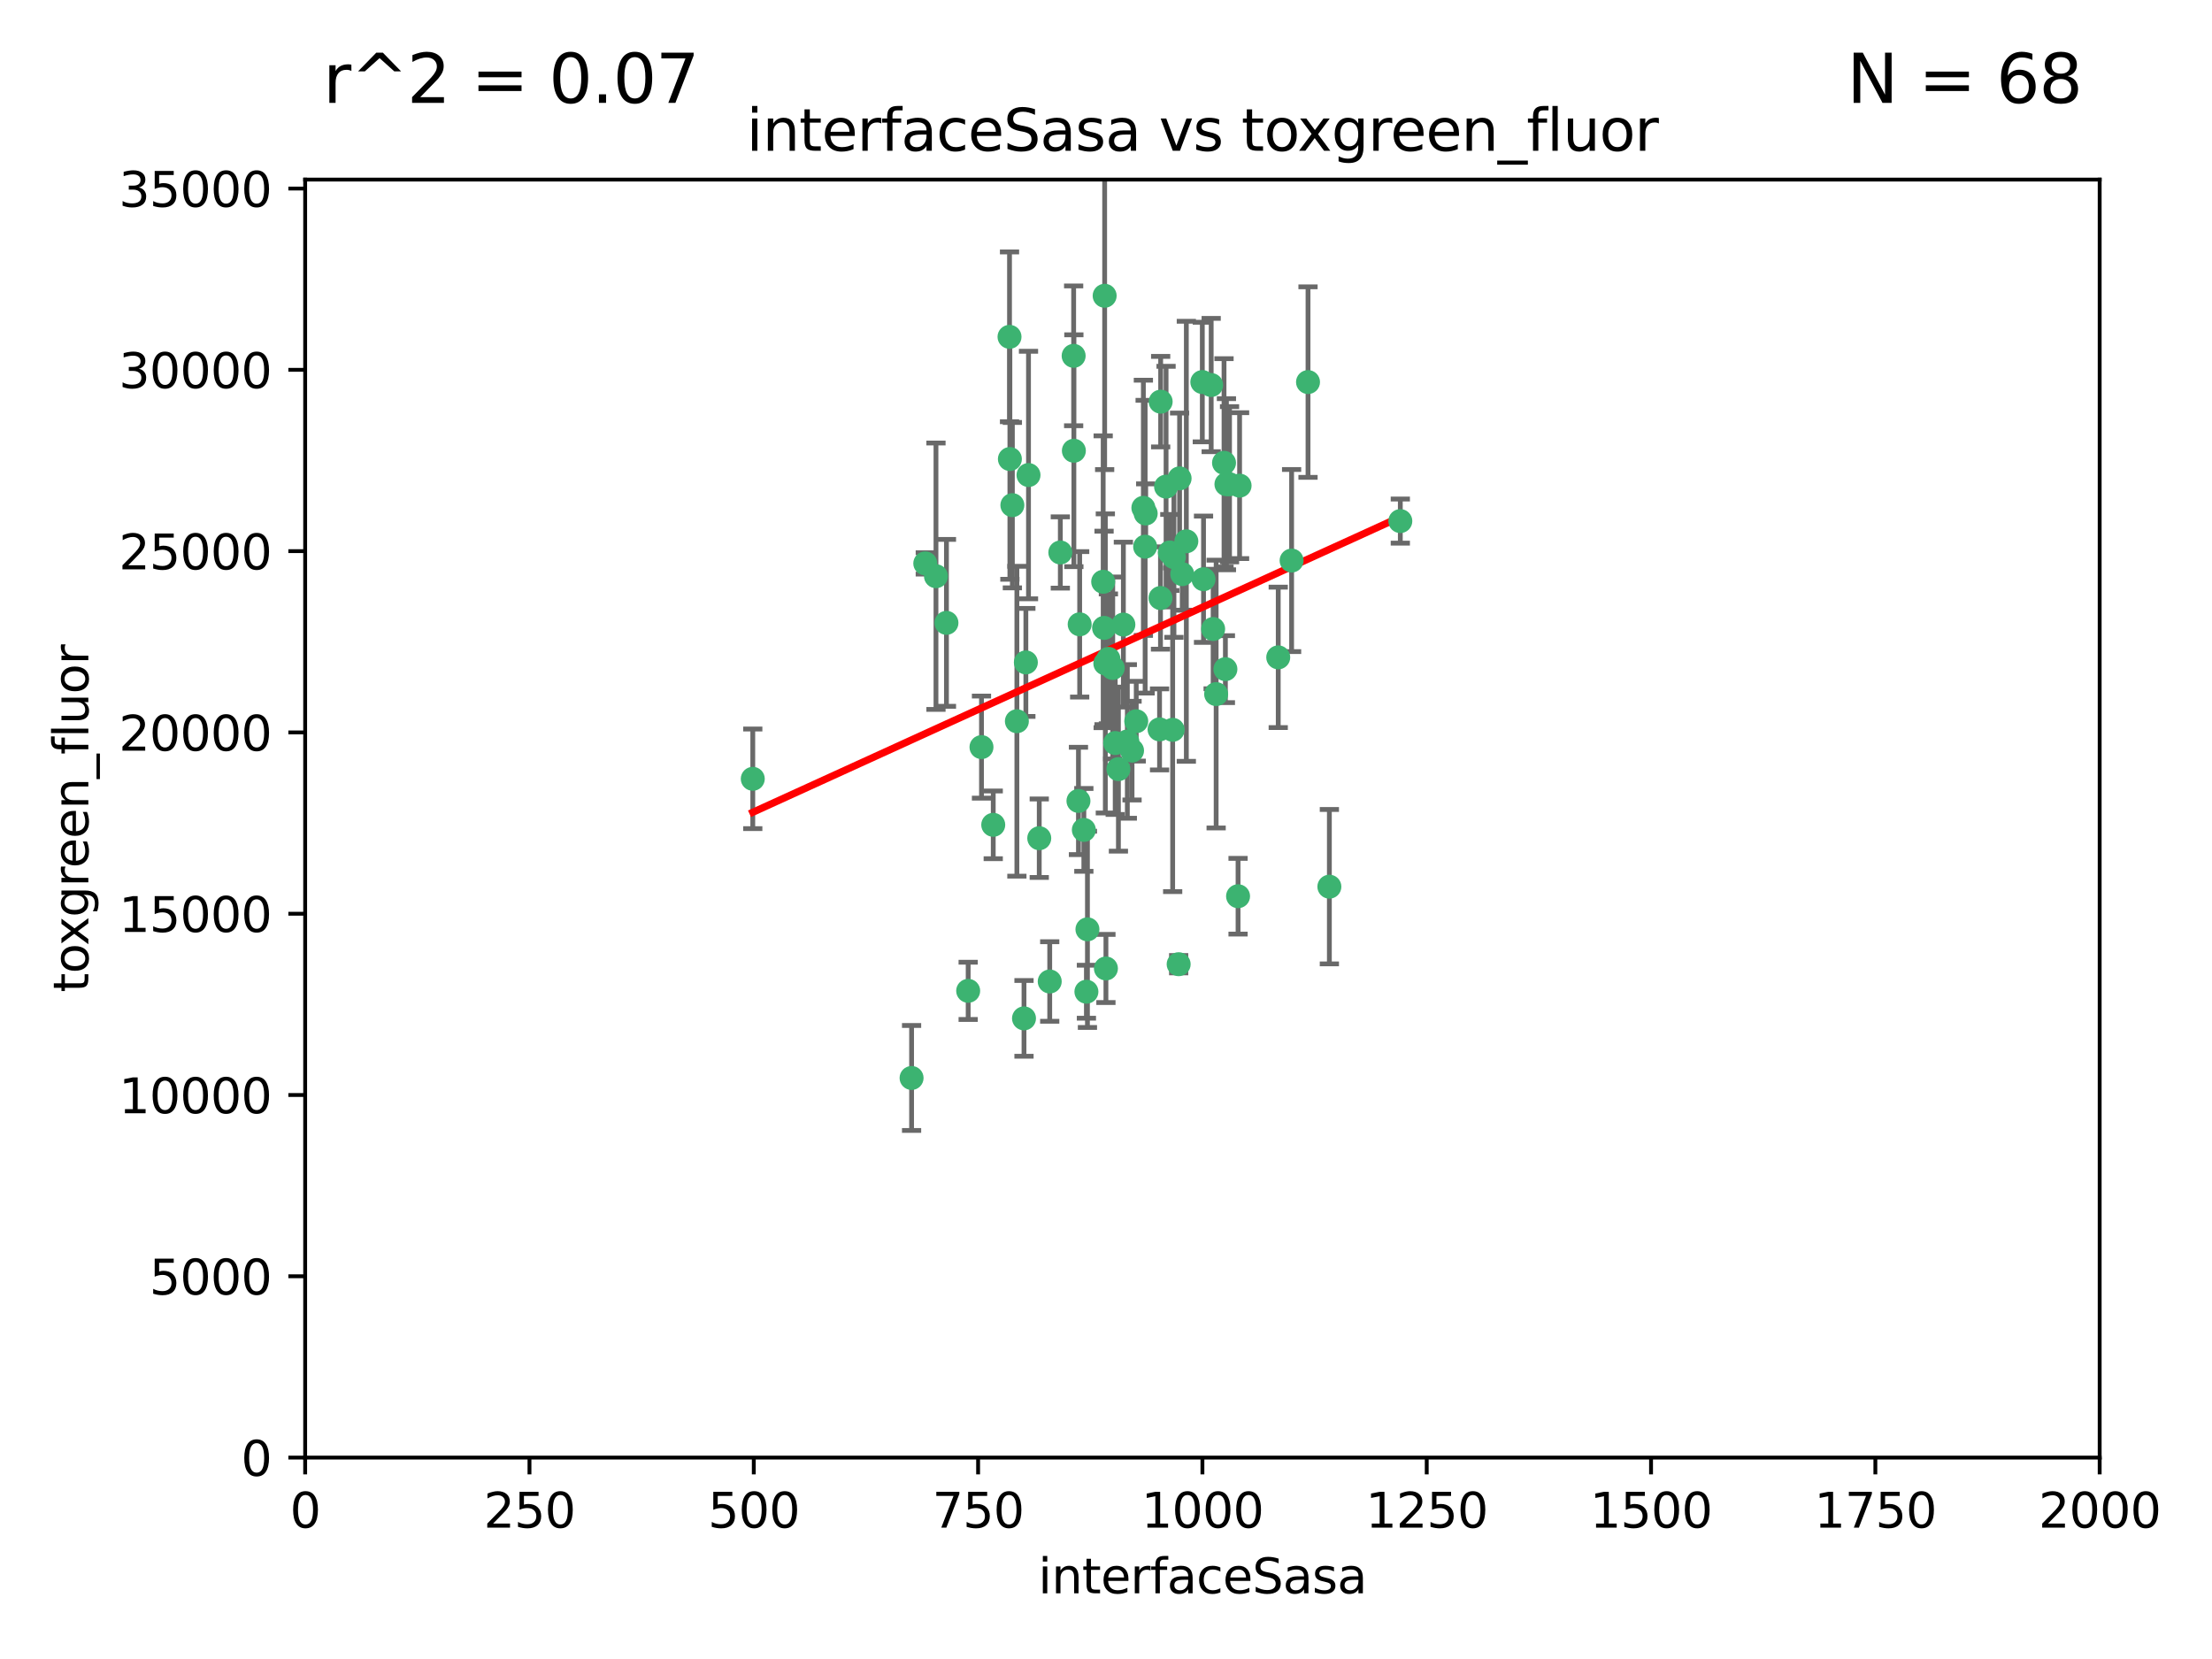 <?xml version="1.0" encoding="utf-8" standalone="no"?>
<!DOCTYPE svg PUBLIC "-//W3C//DTD SVG 1.1//EN"
  "http://www.w3.org/Graphics/SVG/1.1/DTD/svg11.dtd">
<svg xmlns:xlink="http://www.w3.org/1999/xlink" width="460.8pt" height="345.6pt" viewBox="0 0 460.8 345.6" xmlns="http://www.w3.org/2000/svg" version="1.1">
 <defs>
  <style type="text/css">*{stroke-linejoin: round; stroke-linecap: butt}</style>
 </defs>
 <g id="figure_1">
  <g id="patch_1">
   <path d="M 0 345.6 
L 460.8 345.6 
L 460.8 0 
L 0 0 
z
" style="fill: #ffffff"/>
  </g>
  <g id="axes_1">
   <g id="patch_2">
    <path d="M 63.571 303.64 
L 437.4 303.64 
L 437.4 37.411 
L 63.571 37.411 
z
" style="fill: #ffffff"/>
   </g>
   <g id="PathCollection_1">
    <defs>
     <path id="md68e9c3c1b" d="M 0 1.118 
C 0.297 1.118 0.581 1 0.791 0.791 
C 1 0.581 1.118 0.297 1.118 0 
C 1.118 -0.297 1 -0.581 0.791 -0.791 
C 0.581 -1 0.297 -1.118 0 -1.118 
C -0.297 -1.118 -0.581 -1 -0.791 -0.791 
C -1 -0.581 -1.118 -0.297 -1.118 0 
C -1.118 0.297 -1 0.581 -0.791 0.791 
C -0.581 1 -0.297 1.118 0 1.118 
z
" style="stroke: #3cb371"/>
    </defs>
    <g clip-path="url(#p3085ead45b)">
     <use xlink:href="#md68e9c3c1b" x="243.693" y="115.09" style="fill: #3cb371; stroke: #3cb371"/>
     <use xlink:href="#md68e9c3c1b" x="272.484" y="79.593" style="fill: #3cb371; stroke: #3cb371"/>
     <use xlink:href="#md68e9c3c1b" x="242.914" y="101.372" style="fill: #3cb371; stroke: #3cb371"/>
     <use xlink:href="#md68e9c3c1b" x="266.28" y="136.942" style="fill: #3cb371; stroke: #3cb371"/>
     <use xlink:href="#md68e9c3c1b" x="250.716" y="120.662" style="fill: #3cb371; stroke: #3cb371"/>
     <use xlink:href="#md68e9c3c1b" x="269.065" y="116.772" style="fill: #3cb371; stroke: #3cb371"/>
     <use xlink:href="#md68e9c3c1b" x="254.987" y="96.415" style="fill: #3cb371; stroke: #3cb371"/>
     <use xlink:href="#md68e9c3c1b" x="220.886" y="115.091" style="fill: #3cb371; stroke: #3cb371"/>
     <use xlink:href="#md68e9c3c1b" x="230.119" y="61.614" style="fill: #3cb371; stroke: #3cb371"/>
     <use xlink:href="#md68e9c3c1b" x="241.787" y="83.673" style="fill: #3cb371; stroke: #3cb371"/>
     <use xlink:href="#md68e9c3c1b" x="252.721" y="131.033" style="fill: #3cb371; stroke: #3cb371"/>
     <use xlink:href="#md68e9c3c1b" x="252.312" y="80.209" style="fill: #3cb371; stroke: #3cb371"/>
     <use xlink:href="#md68e9c3c1b" x="258.229" y="101.166" style="fill: #3cb371; stroke: #3cb371"/>
     <use xlink:href="#md68e9c3c1b" x="223.66" y="74.129" style="fill: #3cb371; stroke: #3cb371"/>
     <use xlink:href="#md68e9c3c1b" x="232.987" y="160.224" style="fill: #3cb371; stroke: #3cb371"/>
     <use xlink:href="#md68e9c3c1b" x="241.557" y="151.945" style="fill: #3cb371; stroke: #3cb371"/>
     <use xlink:href="#md68e9c3c1b" x="247.136" y="112.761" style="fill: #3cb371; stroke: #3cb371"/>
     <use xlink:href="#md68e9c3c1b" x="246.284" y="119.604" style="fill: #3cb371; stroke: #3cb371"/>
     <use xlink:href="#md68e9c3c1b" x="253.345" y="144.591" style="fill: #3cb371; stroke: #3cb371"/>
     <use xlink:href="#md68e9c3c1b" x="255.489" y="100.872" style="fill: #3cb371; stroke: #3cb371"/>
     <use xlink:href="#md68e9c3c1b" x="244.553" y="116.067" style="fill: #3cb371; stroke: #3cb371"/>
     <use xlink:href="#md68e9c3c1b" x="210.378" y="95.624" style="fill: #3cb371; stroke: #3cb371"/>
     <use xlink:href="#md68e9c3c1b" x="232.318" y="154.79" style="fill: #3cb371; stroke: #3cb371"/>
     <use xlink:href="#md68e9c3c1b" x="256.134" y="100.88" style="fill: #3cb371; stroke: #3cb371"/>
     <use xlink:href="#md68e9c3c1b" x="238.185" y="105.788" style="fill: #3cb371; stroke: #3cb371"/>
     <use xlink:href="#md68e9c3c1b" x="234.02" y="130.114" style="fill: #3cb371; stroke: #3cb371"/>
     <use xlink:href="#md68e9c3c1b" x="216.495" y="174.616" style="fill: #3cb371; stroke: #3cb371"/>
     <use xlink:href="#md68e9c3c1b" x="238.555" y="113.883" style="fill: #3cb371; stroke: #3cb371"/>
     <use xlink:href="#md68e9c3c1b" x="230.261" y="138.203" style="fill: #3cb371; stroke: #3cb371"/>
     <use xlink:href="#md68e9c3c1b" x="238.669" y="106.972" style="fill: #3cb371; stroke: #3cb371"/>
     <use xlink:href="#md68e9c3c1b" x="226.319" y="206.592" style="fill: #3cb371; stroke: #3cb371"/>
     <use xlink:href="#md68e9c3c1b" x="241.753" y="124.576" style="fill: #3cb371; stroke: #3cb371"/>
     <use xlink:href="#md68e9c3c1b" x="245.731" y="99.654" style="fill: #3cb371; stroke: #3cb371"/>
     <use xlink:href="#md68e9c3c1b" x="214.256" y="98.96" style="fill: #3cb371; stroke: #3cb371"/>
     <use xlink:href="#md68e9c3c1b" x="291.711" y="108.552" style="fill: #3cb371; stroke: #3cb371"/>
     <use xlink:href="#md68e9c3c1b" x="224.916" y="130.059" style="fill: #3cb371; stroke: #3cb371"/>
     <use xlink:href="#md68e9c3c1b" x="250.465" y="79.585" style="fill: #3cb371; stroke: #3cb371"/>
     <use xlink:href="#md68e9c3c1b" x="204.462" y="155.635" style="fill: #3cb371; stroke: #3cb371"/>
     <use xlink:href="#md68e9c3c1b" x="218.677" y="204.462" style="fill: #3cb371; stroke: #3cb371"/>
     <use xlink:href="#md68e9c3c1b" x="201.688" y="206.41" style="fill: #3cb371; stroke: #3cb371"/>
     <use xlink:href="#md68e9c3c1b" x="194.981" y="120.034" style="fill: #3cb371; stroke: #3cb371"/>
     <use xlink:href="#md68e9c3c1b" x="223.708" y="93.895" style="fill: #3cb371; stroke: #3cb371"/>
     <use xlink:href="#md68e9c3c1b" x="231.802" y="139.15" style="fill: #3cb371; stroke: #3cb371"/>
     <use xlink:href="#md68e9c3c1b" x="192.753" y="117.366" style="fill: #3cb371; stroke: #3cb371"/>
     <use xlink:href="#md68e9c3c1b" x="229.813" y="121.191" style="fill: #3cb371; stroke: #3cb371"/>
     <use xlink:href="#md68e9c3c1b" x="210.301" y="70.169" style="fill: #3cb371; stroke: #3cb371"/>
     <use xlink:href="#md68e9c3c1b" x="224.662" y="166.847" style="fill: #3cb371; stroke: #3cb371"/>
     <use xlink:href="#md68e9c3c1b" x="236.699" y="150.242" style="fill: #3cb371; stroke: #3cb371"/>
     <use xlink:href="#md68e9c3c1b" x="255.273" y="139.395" style="fill: #3cb371; stroke: #3cb371"/>
     <use xlink:href="#md68e9c3c1b" x="230.901" y="137.251" style="fill: #3cb371; stroke: #3cb371"/>
     <use xlink:href="#md68e9c3c1b" x="213.706" y="137.993" style="fill: #3cb371; stroke: #3cb371"/>
     <use xlink:href="#md68e9c3c1b" x="206.91" y="171.827" style="fill: #3cb371; stroke: #3cb371"/>
     <use xlink:href="#md68e9c3c1b" x="226.534" y="193.597" style="fill: #3cb371; stroke: #3cb371"/>
     <use xlink:href="#md68e9c3c1b" x="211.835" y="150.246" style="fill: #3cb371; stroke: #3cb371"/>
     <use xlink:href="#md68e9c3c1b" x="245.536" y="200.861" style="fill: #3cb371; stroke: #3cb371"/>
     <use xlink:href="#md68e9c3c1b" x="244.288" y="152.035" style="fill: #3cb371; stroke: #3cb371"/>
     <use xlink:href="#md68e9c3c1b" x="213.318" y="212.147" style="fill: #3cb371; stroke: #3cb371"/>
     <use xlink:href="#md68e9c3c1b" x="235.826" y="156.366" style="fill: #3cb371; stroke: #3cb371"/>
     <use xlink:href="#md68e9c3c1b" x="230.385" y="201.75" style="fill: #3cb371; stroke: #3cb371"/>
     <use xlink:href="#md68e9c3c1b" x="276.932" y="184.712" style="fill: #3cb371; stroke: #3cb371"/>
     <use xlink:href="#md68e9c3c1b" x="257.91" y="186.7" style="fill: #3cb371; stroke: #3cb371"/>
     <use xlink:href="#md68e9c3c1b" x="229.998" y="130.801" style="fill: #3cb371; stroke: #3cb371"/>
     <use xlink:href="#md68e9c3c1b" x="189.899" y="224.561" style="fill: #3cb371; stroke: #3cb371"/>
     <use xlink:href="#md68e9c3c1b" x="234.846" y="154.457" style="fill: #3cb371; stroke: #3cb371"/>
     <use xlink:href="#md68e9c3c1b" x="210.895" y="105.234" style="fill: #3cb371; stroke: #3cb371"/>
     <use xlink:href="#md68e9c3c1b" x="197.163" y="129.752" style="fill: #3cb371; stroke: #3cb371"/>
     <use xlink:href="#md68e9c3c1b" x="225.785" y="172.883" style="fill: #3cb371; stroke: #3cb371"/>
     <use xlink:href="#md68e9c3c1b" x="156.817" y="162.243" style="fill: #3cb371; stroke: #3cb371"/>
    </g>
   </g>
   <g id="matplotlib.axis_1">
    <g id="xtick_1">
     <g id="line2d_1">
      <defs>
       <path id="m2047e7f6f4" d="M 0 0 
L 0 3.5 
" style="stroke: #000000; stroke-width: 0.8"/>
      </defs>
      <g>
       <use xlink:href="#m2047e7f6f4" x="63.571" y="303.64" style="stroke: #000000; stroke-width: 0.8"/>
      </g>
     </g>
     <g id="text_1">
      <!-- 0 -->
      <g transform="translate(60.39 318.238)scale(0.1 -0.1)">
       <defs>
        <path id="DejaVuSans-30" d="M 2034 4250 
Q 1547 4250 1301 3770 
Q 1056 3291 1056 2328 
Q 1056 1369 1301 889 
Q 1547 409 2034 409 
Q 2525 409 2770 889 
Q 3016 1369 3016 2328 
Q 3016 3291 2770 3770 
Q 2525 4250 2034 4250 
z
M 2034 4750 
Q 2819 4750 3233 4129 
Q 3647 3509 3647 2328 
Q 3647 1150 3233 529 
Q 2819 -91 2034 -91 
Q 1250 -91 836 529 
Q 422 1150 422 2328 
Q 422 3509 836 4129 
Q 1250 4750 2034 4750 
z
" transform="scale(0.016)"/>
       </defs>
       <use xlink:href="#DejaVuSans-30"/>
      </g>
     </g>
    </g>
    <g id="xtick_2">
     <g id="line2d_2">
      <g>
       <use xlink:href="#m2047e7f6f4" x="110.3" y="303.64" style="stroke: #000000; stroke-width: 0.8"/>
      </g>
     </g>
     <g id="text_2">
      <!-- 250 -->
      <g transform="translate(100.756 318.238)scale(0.1 -0.1)">
       <defs>
        <path id="DejaVuSans-32" d="M 1228 531 
L 3431 531 
L 3431 0 
L 469 0 
L 469 531 
Q 828 903 1448 1529 
Q 2069 2156 2228 2338 
Q 2531 2678 2651 2914 
Q 2772 3150 2772 3378 
Q 2772 3750 2511 3984 
Q 2250 4219 1831 4219 
Q 1534 4219 1204 4116 
Q 875 4013 500 3803 
L 500 4441 
Q 881 4594 1212 4672 
Q 1544 4750 1819 4750 
Q 2544 4750 2975 4387 
Q 3406 4025 3406 3419 
Q 3406 3131 3298 2873 
Q 3191 2616 2906 2266 
Q 2828 2175 2409 1742 
Q 1991 1309 1228 531 
z
" transform="scale(0.016)"/>
        <path id="DejaVuSans-35" d="M 691 4666 
L 3169 4666 
L 3169 4134 
L 1269 4134 
L 1269 2991 
Q 1406 3038 1543 3061 
Q 1681 3084 1819 3084 
Q 2600 3084 3056 2656 
Q 3513 2228 3513 1497 
Q 3513 744 3044 326 
Q 2575 -91 1722 -91 
Q 1428 -91 1123 -41 
Q 819 9 494 109 
L 494 744 
Q 775 591 1075 516 
Q 1375 441 1709 441 
Q 2250 441 2565 725 
Q 2881 1009 2881 1497 
Q 2881 1984 2565 2268 
Q 2250 2553 1709 2553 
Q 1456 2553 1204 2497 
Q 953 2441 691 2322 
L 691 4666 
z
" transform="scale(0.016)"/>
       </defs>
       <use xlink:href="#DejaVuSans-32"/>
       <use xlink:href="#DejaVuSans-35" x="63.623"/>
       <use xlink:href="#DejaVuSans-30" x="127.246"/>
      </g>
     </g>
    </g>
    <g id="xtick_3">
     <g id="line2d_3">
      <g>
       <use xlink:href="#m2047e7f6f4" x="157.028" y="303.64" style="stroke: #000000; stroke-width: 0.8"/>
      </g>
     </g>
     <g id="text_3">
      <!-- 500 -->
      <g transform="translate(147.485 318.238)scale(0.1 -0.1)">
       <use xlink:href="#DejaVuSans-35"/>
       <use xlink:href="#DejaVuSans-30" x="63.623"/>
       <use xlink:href="#DejaVuSans-30" x="127.246"/>
      </g>
     </g>
    </g>
    <g id="xtick_4">
     <g id="line2d_4">
      <g>
       <use xlink:href="#m2047e7f6f4" x="203.757" y="303.64" style="stroke: #000000; stroke-width: 0.8"/>
      </g>
     </g>
     <g id="text_4">
      <!-- 750 -->
      <g transform="translate(194.213 318.238)scale(0.1 -0.1)">
       <defs>
        <path id="DejaVuSans-37" d="M 525 4666 
L 3525 4666 
L 3525 4397 
L 1831 0 
L 1172 0 
L 2766 4134 
L 525 4134 
L 525 4666 
z
" transform="scale(0.016)"/>
       </defs>
       <use xlink:href="#DejaVuSans-37"/>
       <use xlink:href="#DejaVuSans-35" x="63.623"/>
       <use xlink:href="#DejaVuSans-30" x="127.246"/>
      </g>
     </g>
    </g>
    <g id="xtick_5">
     <g id="line2d_5">
      <g>
       <use xlink:href="#m2047e7f6f4" x="250.486" y="303.64" style="stroke: #000000; stroke-width: 0.8"/>
      </g>
     </g>
     <g id="text_5">
      <!-- 1000 -->
      <g transform="translate(237.761 318.238)scale(0.1 -0.1)">
       <defs>
        <path id="DejaVuSans-31" d="M 794 531 
L 1825 531 
L 1825 4091 
L 703 3866 
L 703 4441 
L 1819 4666 
L 2450 4666 
L 2450 531 
L 3481 531 
L 3481 0 
L 794 0 
L 794 531 
z
" transform="scale(0.016)"/>
       </defs>
       <use xlink:href="#DejaVuSans-31"/>
       <use xlink:href="#DejaVuSans-30" x="63.623"/>
       <use xlink:href="#DejaVuSans-30" x="127.246"/>
       <use xlink:href="#DejaVuSans-30" x="190.869"/>
      </g>
     </g>
    </g>
    <g id="xtick_6">
     <g id="line2d_6">
      <g>
       <use xlink:href="#m2047e7f6f4" x="297.214" y="303.64" style="stroke: #000000; stroke-width: 0.8"/>
      </g>
     </g>
     <g id="text_6">
      <!-- 1250 -->
      <g transform="translate(284.489 318.238)scale(0.1 -0.1)">
       <use xlink:href="#DejaVuSans-31"/>
       <use xlink:href="#DejaVuSans-32" x="63.623"/>
       <use xlink:href="#DejaVuSans-35" x="127.246"/>
       <use xlink:href="#DejaVuSans-30" x="190.869"/>
      </g>
     </g>
    </g>
    <g id="xtick_7">
     <g id="line2d_7">
      <g>
       <use xlink:href="#m2047e7f6f4" x="343.943" y="303.64" style="stroke: #000000; stroke-width: 0.8"/>
      </g>
     </g>
     <g id="text_7">
      <!-- 1500 -->
      <g transform="translate(331.218 318.238)scale(0.1 -0.1)">
       <use xlink:href="#DejaVuSans-31"/>
       <use xlink:href="#DejaVuSans-35" x="63.623"/>
       <use xlink:href="#DejaVuSans-30" x="127.246"/>
       <use xlink:href="#DejaVuSans-30" x="190.869"/>
      </g>
     </g>
    </g>
    <g id="xtick_8">
     <g id="line2d_8">
      <g>
       <use xlink:href="#m2047e7f6f4" x="390.671" y="303.64" style="stroke: #000000; stroke-width: 0.8"/>
      </g>
     </g>
     <g id="text_8">
      <!-- 1750 -->
      <g transform="translate(377.946 318.238)scale(0.1 -0.1)">
       <use xlink:href="#DejaVuSans-31"/>
       <use xlink:href="#DejaVuSans-37" x="63.623"/>
       <use xlink:href="#DejaVuSans-35" x="127.246"/>
       <use xlink:href="#DejaVuSans-30" x="190.869"/>
      </g>
     </g>
    </g>
    <g id="xtick_9">
     <g id="line2d_9">
      <g>
       <use xlink:href="#m2047e7f6f4" x="437.4" y="303.64" style="stroke: #000000; stroke-width: 0.8"/>
      </g>
     </g>
     <g id="text_9">
      <!-- 2000 -->
      <g transform="translate(424.675 318.238)scale(0.1 -0.1)">
       <use xlink:href="#DejaVuSans-32"/>
       <use xlink:href="#DejaVuSans-30" x="63.623"/>
       <use xlink:href="#DejaVuSans-30" x="127.246"/>
       <use xlink:href="#DejaVuSans-30" x="190.869"/>
      </g>
     </g>
    </g>
    <g id="text_10">
     <!-- interfaceSasa -->
     <g transform="translate(216.279 331.917)scale(0.1 -0.1)">
      <defs>
       <path id="DejaVuSans-69" d="M 603 3500 
L 1178 3500 
L 1178 0 
L 603 0 
L 603 3500 
z
M 603 4863 
L 1178 4863 
L 1178 4134 
L 603 4134 
L 603 4863 
z
" transform="scale(0.016)"/>
       <path id="DejaVuSans-6e" d="M 3513 2113 
L 3513 0 
L 2938 0 
L 2938 2094 
Q 2938 2591 2744 2837 
Q 2550 3084 2163 3084 
Q 1697 3084 1428 2787 
Q 1159 2491 1159 1978 
L 1159 0 
L 581 0 
L 581 3500 
L 1159 3500 
L 1159 2956 
Q 1366 3272 1645 3428 
Q 1925 3584 2291 3584 
Q 2894 3584 3203 3211 
Q 3513 2838 3513 2113 
z
" transform="scale(0.016)"/>
       <path id="DejaVuSans-74" d="M 1172 4494 
L 1172 3500 
L 2356 3500 
L 2356 3053 
L 1172 3053 
L 1172 1153 
Q 1172 725 1289 603 
Q 1406 481 1766 481 
L 2356 481 
L 2356 0 
L 1766 0 
Q 1100 0 847 248 
Q 594 497 594 1153 
L 594 3053 
L 172 3053 
L 172 3500 
L 594 3500 
L 594 4494 
L 1172 4494 
z
" transform="scale(0.016)"/>
       <path id="DejaVuSans-65" d="M 3597 1894 
L 3597 1613 
L 953 1613 
Q 991 1019 1311 708 
Q 1631 397 2203 397 
Q 2534 397 2845 478 
Q 3156 559 3463 722 
L 3463 178 
Q 3153 47 2828 -22 
Q 2503 -91 2169 -91 
Q 1331 -91 842 396 
Q 353 884 353 1716 
Q 353 2575 817 3079 
Q 1281 3584 2069 3584 
Q 2775 3584 3186 3129 
Q 3597 2675 3597 1894 
z
M 3022 2063 
Q 3016 2534 2758 2815 
Q 2500 3097 2075 3097 
Q 1594 3097 1305 2825 
Q 1016 2553 972 2059 
L 3022 2063 
z
" transform="scale(0.016)"/>
       <path id="DejaVuSans-72" d="M 2631 2963 
Q 2534 3019 2420 3045 
Q 2306 3072 2169 3072 
Q 1681 3072 1420 2755 
Q 1159 2438 1159 1844 
L 1159 0 
L 581 0 
L 581 3500 
L 1159 3500 
L 1159 2956 
Q 1341 3275 1631 3429 
Q 1922 3584 2338 3584 
Q 2397 3584 2469 3576 
Q 2541 3569 2628 3553 
L 2631 2963 
z
" transform="scale(0.016)"/>
       <path id="DejaVuSans-66" d="M 2375 4863 
L 2375 4384 
L 1825 4384 
Q 1516 4384 1395 4259 
Q 1275 4134 1275 3809 
L 1275 3500 
L 2222 3500 
L 2222 3053 
L 1275 3053 
L 1275 0 
L 697 0 
L 697 3053 
L 147 3053 
L 147 3500 
L 697 3500 
L 697 3744 
Q 697 4328 969 4595 
Q 1241 4863 1831 4863 
L 2375 4863 
z
" transform="scale(0.016)"/>
       <path id="DejaVuSans-61" d="M 2194 1759 
Q 1497 1759 1228 1600 
Q 959 1441 959 1056 
Q 959 750 1161 570 
Q 1363 391 1709 391 
Q 2188 391 2477 730 
Q 2766 1069 2766 1631 
L 2766 1759 
L 2194 1759 
z
M 3341 1997 
L 3341 0 
L 2766 0 
L 2766 531 
Q 2569 213 2275 61 
Q 1981 -91 1556 -91 
Q 1019 -91 701 211 
Q 384 513 384 1019 
Q 384 1609 779 1909 
Q 1175 2209 1959 2209 
L 2766 2209 
L 2766 2266 
Q 2766 2663 2505 2880 
Q 2244 3097 1772 3097 
Q 1472 3097 1187 3025 
Q 903 2953 641 2809 
L 641 3341 
Q 956 3463 1253 3523 
Q 1550 3584 1831 3584 
Q 2591 3584 2966 3190 
Q 3341 2797 3341 1997 
z
" transform="scale(0.016)"/>
       <path id="DejaVuSans-63" d="M 3122 3366 
L 3122 2828 
Q 2878 2963 2633 3030 
Q 2388 3097 2138 3097 
Q 1578 3097 1268 2742 
Q 959 2388 959 1747 
Q 959 1106 1268 751 
Q 1578 397 2138 397 
Q 2388 397 2633 464 
Q 2878 531 3122 666 
L 3122 134 
Q 2881 22 2623 -34 
Q 2366 -91 2075 -91 
Q 1284 -91 818 406 
Q 353 903 353 1747 
Q 353 2603 823 3093 
Q 1294 3584 2113 3584 
Q 2378 3584 2631 3529 
Q 2884 3475 3122 3366 
z
" transform="scale(0.016)"/>
       <path id="DejaVuSans-53" d="M 3425 4513 
L 3425 3897 
Q 3066 4069 2747 4153 
Q 2428 4238 2131 4238 
Q 1616 4238 1336 4038 
Q 1056 3838 1056 3469 
Q 1056 3159 1242 3001 
Q 1428 2844 1947 2747 
L 2328 2669 
Q 3034 2534 3370 2195 
Q 3706 1856 3706 1288 
Q 3706 609 3251 259 
Q 2797 -91 1919 -91 
Q 1588 -91 1214 -16 
Q 841 59 441 206 
L 441 856 
Q 825 641 1194 531 
Q 1563 422 1919 422 
Q 2459 422 2753 634 
Q 3047 847 3047 1241 
Q 3047 1584 2836 1778 
Q 2625 1972 2144 2069 
L 1759 2144 
Q 1053 2284 737 2584 
Q 422 2884 422 3419 
Q 422 4038 858 4394 
Q 1294 4750 2059 4750 
Q 2388 4750 2728 4690 
Q 3069 4631 3425 4513 
z
" transform="scale(0.016)"/>
       <path id="DejaVuSans-73" d="M 2834 3397 
L 2834 2853 
Q 2591 2978 2328 3040 
Q 2066 3103 1784 3103 
Q 1356 3103 1142 2972 
Q 928 2841 928 2578 
Q 928 2378 1081 2264 
Q 1234 2150 1697 2047 
L 1894 2003 
Q 2506 1872 2764 1633 
Q 3022 1394 3022 966 
Q 3022 478 2636 193 
Q 2250 -91 1575 -91 
Q 1294 -91 989 -36 
Q 684 19 347 128 
L 347 722 
Q 666 556 975 473 
Q 1284 391 1588 391 
Q 1994 391 2212 530 
Q 2431 669 2431 922 
Q 2431 1156 2273 1281 
Q 2116 1406 1581 1522 
L 1381 1569 
Q 847 1681 609 1914 
Q 372 2147 372 2553 
Q 372 3047 722 3315 
Q 1072 3584 1716 3584 
Q 2034 3584 2315 3537 
Q 2597 3491 2834 3397 
z
" transform="scale(0.016)"/>
      </defs>
      <use xlink:href="#DejaVuSans-69"/>
      <use xlink:href="#DejaVuSans-6e" x="27.783"/>
      <use xlink:href="#DejaVuSans-74" x="91.162"/>
      <use xlink:href="#DejaVuSans-65" x="130.371"/>
      <use xlink:href="#DejaVuSans-72" x="191.895"/>
      <use xlink:href="#DejaVuSans-66" x="233.008"/>
      <use xlink:href="#DejaVuSans-61" x="268.213"/>
      <use xlink:href="#DejaVuSans-63" x="329.492"/>
      <use xlink:href="#DejaVuSans-65" x="384.473"/>
      <use xlink:href="#DejaVuSans-53" x="445.996"/>
      <use xlink:href="#DejaVuSans-61" x="509.473"/>
      <use xlink:href="#DejaVuSans-73" x="570.752"/>
      <use xlink:href="#DejaVuSans-61" x="622.852"/>
     </g>
    </g>
   </g>
   <g id="matplotlib.axis_2">
    <g id="ytick_1">
     <g id="line2d_10">
      <defs>
       <path id="m0efd0f6dd1" d="M 0 0 
L -3.5 0 
" style="stroke: #000000; stroke-width: 0.8"/>
      </defs>
      <g>
       <use xlink:href="#m0efd0f6dd1" x="63.571" y="303.64" style="stroke: #000000; stroke-width: 0.8"/>
      </g>
     </g>
     <g id="text_11">
      <!-- 0 -->
      <g transform="translate(50.209 307.439)scale(0.1 -0.1)">
       <use xlink:href="#DejaVuSans-30"/>
      </g>
     </g>
    </g>
    <g id="ytick_2">
     <g id="line2d_11">
      <g>
       <use xlink:href="#m0efd0f6dd1" x="63.571" y="265.874" style="stroke: #000000; stroke-width: 0.8"/>
      </g>
     </g>
     <g id="text_12">
      <!-- 5000 -->
      <g transform="translate(31.121 269.673)scale(0.1 -0.1)">
       <use xlink:href="#DejaVuSans-35"/>
       <use xlink:href="#DejaVuSans-30" x="63.623"/>
       <use xlink:href="#DejaVuSans-30" x="127.246"/>
       <use xlink:href="#DejaVuSans-30" x="190.869"/>
      </g>
     </g>
    </g>
    <g id="ytick_3">
     <g id="line2d_12">
      <g>
       <use xlink:href="#m0efd0f6dd1" x="63.571" y="228.108" style="stroke: #000000; stroke-width: 0.8"/>
      </g>
     </g>
     <g id="text_13">
      <!-- 10000 -->
      <g transform="translate(24.759 231.907)scale(0.1 -0.1)">
       <use xlink:href="#DejaVuSans-31"/>
       <use xlink:href="#DejaVuSans-30" x="63.623"/>
       <use xlink:href="#DejaVuSans-30" x="127.246"/>
       <use xlink:href="#DejaVuSans-30" x="190.869"/>
       <use xlink:href="#DejaVuSans-30" x="254.492"/>
      </g>
     </g>
    </g>
    <g id="ytick_4">
     <g id="line2d_13">
      <g>
       <use xlink:href="#m0efd0f6dd1" x="63.571" y="190.342" style="stroke: #000000; stroke-width: 0.8"/>
      </g>
     </g>
     <g id="text_14">
      <!-- 15000 -->
      <g transform="translate(24.759 194.141)scale(0.1 -0.1)">
       <use xlink:href="#DejaVuSans-31"/>
       <use xlink:href="#DejaVuSans-35" x="63.623"/>
       <use xlink:href="#DejaVuSans-30" x="127.246"/>
       <use xlink:href="#DejaVuSans-30" x="190.869"/>
       <use xlink:href="#DejaVuSans-30" x="254.492"/>
      </g>
     </g>
    </g>
    <g id="ytick_5">
     <g id="line2d_14">
      <g>
       <use xlink:href="#m0efd0f6dd1" x="63.571" y="152.576" style="stroke: #000000; stroke-width: 0.8"/>
      </g>
     </g>
     <g id="text_15">
      <!-- 20000 -->
      <g transform="translate(24.759 156.375)scale(0.1 -0.1)">
       <use xlink:href="#DejaVuSans-32"/>
       <use xlink:href="#DejaVuSans-30" x="63.623"/>
       <use xlink:href="#DejaVuSans-30" x="127.246"/>
       <use xlink:href="#DejaVuSans-30" x="190.869"/>
       <use xlink:href="#DejaVuSans-30" x="254.492"/>
      </g>
     </g>
    </g>
    <g id="ytick_6">
     <g id="line2d_15">
      <g>
       <use xlink:href="#m0efd0f6dd1" x="63.571" y="114.81" style="stroke: #000000; stroke-width: 0.8"/>
      </g>
     </g>
     <g id="text_16">
      <!-- 25000 -->
      <g transform="translate(24.759 118.609)scale(0.1 -0.1)">
       <use xlink:href="#DejaVuSans-32"/>
       <use xlink:href="#DejaVuSans-35" x="63.623"/>
       <use xlink:href="#DejaVuSans-30" x="127.246"/>
       <use xlink:href="#DejaVuSans-30" x="190.869"/>
       <use xlink:href="#DejaVuSans-30" x="254.492"/>
      </g>
     </g>
    </g>
    <g id="ytick_7">
     <g id="line2d_16">
      <g>
       <use xlink:href="#m0efd0f6dd1" x="63.571" y="77.044" style="stroke: #000000; stroke-width: 0.8"/>
      </g>
     </g>
     <g id="text_17">
      <!-- 30000 -->
      <g transform="translate(24.759 80.844)scale(0.1 -0.1)">
       <defs>
        <path id="DejaVuSans-33" d="M 2597 2516 
Q 3050 2419 3304 2112 
Q 3559 1806 3559 1356 
Q 3559 666 3084 287 
Q 2609 -91 1734 -91 
Q 1441 -91 1130 -33 
Q 819 25 488 141 
L 488 750 
Q 750 597 1062 519 
Q 1375 441 1716 441 
Q 2309 441 2620 675 
Q 2931 909 2931 1356 
Q 2931 1769 2642 2001 
Q 2353 2234 1838 2234 
L 1294 2234 
L 1294 2753 
L 1863 2753 
Q 2328 2753 2575 2939 
Q 2822 3125 2822 3475 
Q 2822 3834 2567 4026 
Q 2313 4219 1838 4219 
Q 1578 4219 1281 4162 
Q 984 4106 628 3988 
L 628 4550 
Q 988 4650 1302 4700 
Q 1616 4750 1894 4750 
Q 2613 4750 3031 4423 
Q 3450 4097 3450 3541 
Q 3450 3153 3228 2886 
Q 3006 2619 2597 2516 
z
" transform="scale(0.016)"/>
       </defs>
       <use xlink:href="#DejaVuSans-33"/>
       <use xlink:href="#DejaVuSans-30" x="63.623"/>
       <use xlink:href="#DejaVuSans-30" x="127.246"/>
       <use xlink:href="#DejaVuSans-30" x="190.869"/>
       <use xlink:href="#DejaVuSans-30" x="254.492"/>
      </g>
     </g>
    </g>
    <g id="ytick_8">
     <g id="line2d_17">
      <g>
       <use xlink:href="#m0efd0f6dd1" x="63.571" y="39.278" style="stroke: #000000; stroke-width: 0.8"/>
      </g>
     </g>
     <g id="text_18">
      <!-- 35000 -->
      <g transform="translate(24.759 43.078)scale(0.1 -0.1)">
       <use xlink:href="#DejaVuSans-33"/>
       <use xlink:href="#DejaVuSans-35" x="63.623"/>
       <use xlink:href="#DejaVuSans-30" x="127.246"/>
       <use xlink:href="#DejaVuSans-30" x="190.869"/>
       <use xlink:href="#DejaVuSans-30" x="254.492"/>
      </g>
     </g>
    </g>
    <g id="text_19">
     <!-- toxgreen_fluor -->
     <g transform="translate(18.401 206.72)rotate(-90)scale(0.1 -0.1)">
      <defs>
       <path id="DejaVuSans-6f" d="M 1959 3097 
Q 1497 3097 1228 2736 
Q 959 2375 959 1747 
Q 959 1119 1226 758 
Q 1494 397 1959 397 
Q 2419 397 2687 759 
Q 2956 1122 2956 1747 
Q 2956 2369 2687 2733 
Q 2419 3097 1959 3097 
z
M 1959 3584 
Q 2709 3584 3137 3096 
Q 3566 2609 3566 1747 
Q 3566 888 3137 398 
Q 2709 -91 1959 -91 
Q 1206 -91 779 398 
Q 353 888 353 1747 
Q 353 2609 779 3096 
Q 1206 3584 1959 3584 
z
" transform="scale(0.016)"/>
       <path id="DejaVuSans-78" d="M 3513 3500 
L 2247 1797 
L 3578 0 
L 2900 0 
L 1881 1375 
L 863 0 
L 184 0 
L 1544 1831 
L 300 3500 
L 978 3500 
L 1906 2253 
L 2834 3500 
L 3513 3500 
z
" transform="scale(0.016)"/>
       <path id="DejaVuSans-67" d="M 2906 1791 
Q 2906 2416 2648 2759 
Q 2391 3103 1925 3103 
Q 1463 3103 1205 2759 
Q 947 2416 947 1791 
Q 947 1169 1205 825 
Q 1463 481 1925 481 
Q 2391 481 2648 825 
Q 2906 1169 2906 1791 
z
M 3481 434 
Q 3481 -459 3084 -895 
Q 2688 -1331 1869 -1331 
Q 1566 -1331 1297 -1286 
Q 1028 -1241 775 -1147 
L 775 -588 
Q 1028 -725 1275 -790 
Q 1522 -856 1778 -856 
Q 2344 -856 2625 -561 
Q 2906 -266 2906 331 
L 2906 616 
Q 2728 306 2450 153 
Q 2172 0 1784 0 
Q 1141 0 747 490 
Q 353 981 353 1791 
Q 353 2603 747 3093 
Q 1141 3584 1784 3584 
Q 2172 3584 2450 3431 
Q 2728 3278 2906 2969 
L 2906 3500 
L 3481 3500 
L 3481 434 
z
" transform="scale(0.016)"/>
       <path id="DejaVuSans-5f" d="M 3263 -1063 
L 3263 -1509 
L -63 -1509 
L -63 -1063 
L 3263 -1063 
z
" transform="scale(0.016)"/>
       <path id="DejaVuSans-6c" d="M 603 4863 
L 1178 4863 
L 1178 0 
L 603 0 
L 603 4863 
z
" transform="scale(0.016)"/>
       <path id="DejaVuSans-75" d="M 544 1381 
L 544 3500 
L 1119 3500 
L 1119 1403 
Q 1119 906 1312 657 
Q 1506 409 1894 409 
Q 2359 409 2629 706 
Q 2900 1003 2900 1516 
L 2900 3500 
L 3475 3500 
L 3475 0 
L 2900 0 
L 2900 538 
Q 2691 219 2414 64 
Q 2138 -91 1772 -91 
Q 1169 -91 856 284 
Q 544 659 544 1381 
z
M 1991 3584 
L 1991 3584 
z
" transform="scale(0.016)"/>
      </defs>
      <use xlink:href="#DejaVuSans-74"/>
      <use xlink:href="#DejaVuSans-6f" x="39.209"/>
      <use xlink:href="#DejaVuSans-78" x="97.266"/>
      <use xlink:href="#DejaVuSans-67" x="156.445"/>
      <use xlink:href="#DejaVuSans-72" x="219.922"/>
      <use xlink:href="#DejaVuSans-65" x="258.785"/>
      <use xlink:href="#DejaVuSans-65" x="320.309"/>
      <use xlink:href="#DejaVuSans-6e" x="381.832"/>
      <use xlink:href="#DejaVuSans-5f" x="445.211"/>
      <use xlink:href="#DejaVuSans-66" x="495.211"/>
      <use xlink:href="#DejaVuSans-6c" x="530.416"/>
      <use xlink:href="#DejaVuSans-75" x="558.199"/>
      <use xlink:href="#DejaVuSans-6f" x="621.578"/>
      <use xlink:href="#DejaVuSans-72" x="682.76"/>
     </g>
    </g>
   </g>
   <g id="LineCollection_1">
    <path d="M 243.693 123.008 
L 243.693 107.171 
" clip-path="url(#p3085ead45b)" style="fill: none; stroke: #696969"/>
    <path d="M 272.484 99.437 
L 272.484 59.75 
" clip-path="url(#p3085ead45b)" style="fill: none; stroke: #696969"/>
    <path d="M 242.914 126.436 
L 242.914 76.309 
" clip-path="url(#p3085ead45b)" style="fill: none; stroke: #696969"/>
    <path d="M 266.28 151.57 
L 266.28 122.315 
" clip-path="url(#p3085ead45b)" style="fill: none; stroke: #696969"/>
    <path d="M 250.716 133.818 
L 250.716 107.506 
" clip-path="url(#p3085ead45b)" style="fill: none; stroke: #696969"/>
    <path d="M 269.065 135.741 
L 269.065 97.804 
" clip-path="url(#p3085ead45b)" style="fill: none; stroke: #696969"/>
    <path d="M 254.987 118.115 
L 254.987 74.714 
" clip-path="url(#p3085ead45b)" style="fill: none; stroke: #696969"/>
    <path d="M 220.886 122.516 
L 220.886 107.666 
" clip-path="url(#p3085ead45b)" style="fill: none; stroke: #696969"/>
    <path d="M 230.119 97.825 
L 230.119 25.402 
" clip-path="url(#p3085ead45b)" style="fill: none; stroke: #696969"/>
    <path d="M 241.787 93.1 
L 241.787 74.246 
" clip-path="url(#p3085ead45b)" style="fill: none; stroke: #696969"/>
    <path d="M 252.721 143.479 
L 252.721 118.586 
" clip-path="url(#p3085ead45b)" style="fill: none; stroke: #696969"/>
    <path d="M 252.312 94.094 
L 252.312 66.324 
" clip-path="url(#p3085ead45b)" style="fill: none; stroke: #696969"/>
    <path d="M 258.229 116.358 
L 258.229 85.973 
" clip-path="url(#p3085ead45b)" style="fill: none; stroke: #696969"/>
    <path d="M 223.66 88.692 
L 223.66 59.566 
" clip-path="url(#p3085ead45b)" style="fill: none; stroke: #696969"/>
    <path d="M 232.987 177.314 
L 232.987 143.135 
" clip-path="url(#p3085ead45b)" style="fill: none; stroke: #696969"/>
    <path d="M 241.557 160.385 
L 241.557 143.505 
" clip-path="url(#p3085ead45b)" style="fill: none; stroke: #696969"/>
    <path d="M 247.136 158.597 
L 247.136 66.926 
" clip-path="url(#p3085ead45b)" style="fill: none; stroke: #696969"/>
    <path d="M 246.284 127.118 
L 246.284 112.09 
" clip-path="url(#p3085ead45b)" style="fill: none; stroke: #696969"/>
    <path d="M 253.345 172.484 
L 253.345 116.697 
" clip-path="url(#p3085ead45b)" style="fill: none; stroke: #696969"/>
    <path d="M 255.489 118.692 
L 255.489 83.052 
" clip-path="url(#p3085ead45b)" style="fill: none; stroke: #696969"/>
    <path d="M 244.553 132.771 
L 244.553 99.364 
" clip-path="url(#p3085ead45b)" style="fill: none; stroke: #696969"/>
    <path d="M 210.378 120.671 
L 210.378 70.577 
" clip-path="url(#p3085ead45b)" style="fill: none; stroke: #696969"/>
    <path d="M 232.318 169.67 
L 232.318 139.91 
" clip-path="url(#p3085ead45b)" style="fill: none; stroke: #696969"/>
    <path d="M 256.134 117.048 
L 256.134 84.711 
" clip-path="url(#p3085ead45b)" style="fill: none; stroke: #696969"/>
    <path d="M 238.185 132.373 
L 238.185 79.202 
" clip-path="url(#p3085ead45b)" style="fill: none; stroke: #696969"/>
    <path d="M 234.02 147.286 
L 234.02 112.943 
" clip-path="url(#p3085ead45b)" style="fill: none; stroke: #696969"/>
    <path d="M 216.495 182.79 
L 216.495 166.441 
" clip-path="url(#p3085ead45b)" style="fill: none; stroke: #696969"/>
    <path d="M 238.555 144.378 
L 238.555 83.389 
" clip-path="url(#p3085ead45b)" style="fill: none; stroke: #696969"/>
    <path d="M 230.261 169.362 
L 230.261 107.043 
" clip-path="url(#p3085ead45b)" style="fill: none; stroke: #696969"/>
    <path d="M 238.669 113.147 
L 238.669 100.797 
" clip-path="url(#p3085ead45b)" style="fill: none; stroke: #696969"/>
    <path d="M 226.319 212.112 
L 226.319 201.073 
" clip-path="url(#p3085ead45b)" style="fill: none; stroke: #696969"/>
    <path d="M 241.753 135.235 
L 241.753 113.917 
" clip-path="url(#p3085ead45b)" style="fill: none; stroke: #696969"/>
    <path d="M 245.731 113.257 
L 245.731 86.051 
" clip-path="url(#p3085ead45b)" style="fill: none; stroke: #696969"/>
    <path d="M 214.256 124.744 
L 214.256 73.175 
" clip-path="url(#p3085ead45b)" style="fill: none; stroke: #696969"/>
    <path d="M 291.711 113.148 
L 291.711 103.957 
" clip-path="url(#p3085ead45b)" style="fill: none; stroke: #696969"/>
    <path d="M 224.916 145.209 
L 224.916 114.909 
" clip-path="url(#p3085ead45b)" style="fill: none; stroke: #696969"/>
    <path d="M 250.465 92.04 
L 250.465 67.13 
" clip-path="url(#p3085ead45b)" style="fill: none; stroke: #696969"/>
    <path d="M 204.462 166.268 
L 204.462 145.002 
" clip-path="url(#p3085ead45b)" style="fill: none; stroke: #696969"/>
    <path d="M 218.677 212.746 
L 218.677 196.178 
" clip-path="url(#p3085ead45b)" style="fill: none; stroke: #696969"/>
    <path d="M 201.688 212.375 
L 201.688 200.445 
" clip-path="url(#p3085ead45b)" style="fill: none; stroke: #696969"/>
    <path d="M 194.981 147.781 
L 194.981 92.287 
" clip-path="url(#p3085ead45b)" style="fill: none; stroke: #696969"/>
    <path d="M 223.708 118.044 
L 223.708 69.747 
" clip-path="url(#p3085ead45b)" style="fill: none; stroke: #696969"/>
    <path d="M 231.802 158.1 
L 231.802 120.201 
" clip-path="url(#p3085ead45b)" style="fill: none; stroke: #696969"/>
    <path d="M 192.753 119.591 
L 192.753 115.141 
" clip-path="url(#p3085ead45b)" style="fill: none; stroke: #696969"/>
    <path d="M 229.813 151.584 
L 229.813 90.798 
" clip-path="url(#p3085ead45b)" style="fill: none; stroke: #696969"/>
    <path d="M 210.301 87.855 
L 210.301 52.483 
" clip-path="url(#p3085ead45b)" style="fill: none; stroke: #696969"/>
    <path d="M 224.662 178.027 
L 224.662 155.668 
" clip-path="url(#p3085ead45b)" style="fill: none; stroke: #696969"/>
    <path d="M 236.699 158.549 
L 236.699 141.935 
" clip-path="url(#p3085ead45b)" style="fill: none; stroke: #696969"/>
    <path d="M 255.273 146.369 
L 255.273 132.42 
" clip-path="url(#p3085ead45b)" style="fill: none; stroke: #696969"/>
    <path d="M 230.901 150.773 
L 230.901 123.729 
" clip-path="url(#p3085ead45b)" style="fill: none; stroke: #696969"/>
    <path d="M 213.706 149.246 
L 213.706 126.741 
" clip-path="url(#p3085ead45b)" style="fill: none; stroke: #696969"/>
    <path d="M 206.91 178.879 
L 206.91 164.775 
" clip-path="url(#p3085ead45b)" style="fill: none; stroke: #696969"/>
    <path d="M 226.534 214.035 
L 226.534 173.16 
" clip-path="url(#p3085ead45b)" style="fill: none; stroke: #696969"/>
    <path d="M 211.835 182.519 
L 211.835 117.972 
" clip-path="url(#p3085ead45b)" style="fill: none; stroke: #696969"/>
    <path d="M 245.536 202.673 
L 245.536 199.049 
" clip-path="url(#p3085ead45b)" style="fill: none; stroke: #696969"/>
    <path d="M 244.288 185.743 
L 244.288 118.327 
" clip-path="url(#p3085ead45b)" style="fill: none; stroke: #696969"/>
    <path d="M 213.318 220.035 
L 213.318 204.259 
" clip-path="url(#p3085ead45b)" style="fill: none; stroke: #696969"/>
    <path d="M 235.826 166.65 
L 235.826 146.083 
" clip-path="url(#p3085ead45b)" style="fill: none; stroke: #696969"/>
    <path d="M 230.385 208.846 
L 230.385 194.653 
" clip-path="url(#p3085ead45b)" style="fill: none; stroke: #696969"/>
    <path d="M 276.932 200.794 
L 276.932 168.63 
" clip-path="url(#p3085ead45b)" style="fill: none; stroke: #696969"/>
    <path d="M 257.91 194.587 
L 257.91 178.814 
" clip-path="url(#p3085ead45b)" style="fill: none; stroke: #696969"/>
    <path d="M 229.998 150.951 
L 229.998 110.652 
" clip-path="url(#p3085ead45b)" style="fill: none; stroke: #696969"/>
    <path d="M 189.899 235.496 
L 189.899 213.627 
" clip-path="url(#p3085ead45b)" style="fill: none; stroke: #696969"/>
    <path d="M 234.846 170.456 
L 234.846 138.458 
" clip-path="url(#p3085ead45b)" style="fill: none; stroke: #696969"/>
    <path d="M 210.895 122.461 
L 210.895 88.007 
" clip-path="url(#p3085ead45b)" style="fill: none; stroke: #696969"/>
    <path d="M 197.163 147.136 
L 197.163 112.367 
" clip-path="url(#p3085ead45b)" style="fill: none; stroke: #696969"/>
    <path d="M 225.785 181.512 
L 225.785 164.255 
" clip-path="url(#p3085ead45b)" style="fill: none; stroke: #696969"/>
    <path d="M 156.817 172.618 
L 156.817 151.867 
" clip-path="url(#p3085ead45b)" style="fill: none; stroke: #696969"/>
   </g>
   <g id="line2d_18">
    <defs>
     <path id="maa66f1ca20" d="M 2 0 
L -2 -0 
" style="stroke: #696969"/>
    </defs>
    <g clip-path="url(#p3085ead45b)">
     <use xlink:href="#maa66f1ca20" x="243.693" y="123.008" style="fill: #696969; stroke: #696969"/>
     <use xlink:href="#maa66f1ca20" x="272.484" y="99.437" style="fill: #696969; stroke: #696969"/>
     <use xlink:href="#maa66f1ca20" x="242.914" y="126.436" style="fill: #696969; stroke: #696969"/>
     <use xlink:href="#maa66f1ca20" x="266.28" y="151.57" style="fill: #696969; stroke: #696969"/>
     <use xlink:href="#maa66f1ca20" x="250.716" y="133.818" style="fill: #696969; stroke: #696969"/>
     <use xlink:href="#maa66f1ca20" x="269.065" y="135.741" style="fill: #696969; stroke: #696969"/>
     <use xlink:href="#maa66f1ca20" x="254.987" y="118.115" style="fill: #696969; stroke: #696969"/>
     <use xlink:href="#maa66f1ca20" x="220.886" y="122.516" style="fill: #696969; stroke: #696969"/>
     <use xlink:href="#maa66f1ca20" x="230.119" y="97.825" style="fill: #696969; stroke: #696969"/>
     <use xlink:href="#maa66f1ca20" x="241.787" y="93.1" style="fill: #696969; stroke: #696969"/>
     <use xlink:href="#maa66f1ca20" x="252.721" y="143.479" style="fill: #696969; stroke: #696969"/>
     <use xlink:href="#maa66f1ca20" x="252.312" y="94.094" style="fill: #696969; stroke: #696969"/>
     <use xlink:href="#maa66f1ca20" x="258.229" y="116.358" style="fill: #696969; stroke: #696969"/>
     <use xlink:href="#maa66f1ca20" x="223.66" y="88.692" style="fill: #696969; stroke: #696969"/>
     <use xlink:href="#maa66f1ca20" x="232.987" y="177.314" style="fill: #696969; stroke: #696969"/>
     <use xlink:href="#maa66f1ca20" x="241.557" y="160.385" style="fill: #696969; stroke: #696969"/>
     <use xlink:href="#maa66f1ca20" x="247.136" y="158.597" style="fill: #696969; stroke: #696969"/>
     <use xlink:href="#maa66f1ca20" x="246.284" y="127.118" style="fill: #696969; stroke: #696969"/>
     <use xlink:href="#maa66f1ca20" x="253.345" y="172.484" style="fill: #696969; stroke: #696969"/>
     <use xlink:href="#maa66f1ca20" x="255.489" y="118.692" style="fill: #696969; stroke: #696969"/>
     <use xlink:href="#maa66f1ca20" x="244.553" y="132.771" style="fill: #696969; stroke: #696969"/>
     <use xlink:href="#maa66f1ca20" x="210.378" y="120.671" style="fill: #696969; stroke: #696969"/>
     <use xlink:href="#maa66f1ca20" x="232.318" y="169.67" style="fill: #696969; stroke: #696969"/>
     <use xlink:href="#maa66f1ca20" x="256.134" y="117.048" style="fill: #696969; stroke: #696969"/>
     <use xlink:href="#maa66f1ca20" x="238.185" y="132.373" style="fill: #696969; stroke: #696969"/>
     <use xlink:href="#maa66f1ca20" x="234.02" y="147.286" style="fill: #696969; stroke: #696969"/>
     <use xlink:href="#maa66f1ca20" x="216.495" y="182.79" style="fill: #696969; stroke: #696969"/>
     <use xlink:href="#maa66f1ca20" x="238.555" y="144.378" style="fill: #696969; stroke: #696969"/>
     <use xlink:href="#maa66f1ca20" x="230.261" y="169.362" style="fill: #696969; stroke: #696969"/>
     <use xlink:href="#maa66f1ca20" x="238.669" y="113.147" style="fill: #696969; stroke: #696969"/>
     <use xlink:href="#maa66f1ca20" x="226.319" y="212.112" style="fill: #696969; stroke: #696969"/>
     <use xlink:href="#maa66f1ca20" x="241.753" y="135.235" style="fill: #696969; stroke: #696969"/>
     <use xlink:href="#maa66f1ca20" x="245.731" y="113.257" style="fill: #696969; stroke: #696969"/>
     <use xlink:href="#maa66f1ca20" x="214.256" y="124.744" style="fill: #696969; stroke: #696969"/>
     <use xlink:href="#maa66f1ca20" x="291.711" y="113.148" style="fill: #696969; stroke: #696969"/>
     <use xlink:href="#maa66f1ca20" x="224.916" y="145.209" style="fill: #696969; stroke: #696969"/>
     <use xlink:href="#maa66f1ca20" x="250.465" y="92.04" style="fill: #696969; stroke: #696969"/>
     <use xlink:href="#maa66f1ca20" x="204.462" y="166.268" style="fill: #696969; stroke: #696969"/>
     <use xlink:href="#maa66f1ca20" x="218.677" y="212.746" style="fill: #696969; stroke: #696969"/>
     <use xlink:href="#maa66f1ca20" x="201.688" y="212.375" style="fill: #696969; stroke: #696969"/>
     <use xlink:href="#maa66f1ca20" x="194.981" y="147.781" style="fill: #696969; stroke: #696969"/>
     <use xlink:href="#maa66f1ca20" x="223.708" y="118.044" style="fill: #696969; stroke: #696969"/>
     <use xlink:href="#maa66f1ca20" x="231.802" y="158.1" style="fill: #696969; stroke: #696969"/>
     <use xlink:href="#maa66f1ca20" x="192.753" y="119.591" style="fill: #696969; stroke: #696969"/>
     <use xlink:href="#maa66f1ca20" x="229.813" y="151.584" style="fill: #696969; stroke: #696969"/>
     <use xlink:href="#maa66f1ca20" x="210.301" y="87.855" style="fill: #696969; stroke: #696969"/>
     <use xlink:href="#maa66f1ca20" x="224.662" y="178.027" style="fill: #696969; stroke: #696969"/>
     <use xlink:href="#maa66f1ca20" x="236.699" y="158.549" style="fill: #696969; stroke: #696969"/>
     <use xlink:href="#maa66f1ca20" x="255.273" y="146.369" style="fill: #696969; stroke: #696969"/>
     <use xlink:href="#maa66f1ca20" x="230.901" y="150.773" style="fill: #696969; stroke: #696969"/>
     <use xlink:href="#maa66f1ca20" x="213.706" y="149.246" style="fill: #696969; stroke: #696969"/>
     <use xlink:href="#maa66f1ca20" x="206.91" y="178.879" style="fill: #696969; stroke: #696969"/>
     <use xlink:href="#maa66f1ca20" x="226.534" y="214.035" style="fill: #696969; stroke: #696969"/>
     <use xlink:href="#maa66f1ca20" x="211.835" y="182.519" style="fill: #696969; stroke: #696969"/>
     <use xlink:href="#maa66f1ca20" x="245.536" y="202.673" style="fill: #696969; stroke: #696969"/>
     <use xlink:href="#maa66f1ca20" x="244.288" y="185.743" style="fill: #696969; stroke: #696969"/>
     <use xlink:href="#maa66f1ca20" x="213.318" y="220.035" style="fill: #696969; stroke: #696969"/>
     <use xlink:href="#maa66f1ca20" x="235.826" y="166.65" style="fill: #696969; stroke: #696969"/>
     <use xlink:href="#maa66f1ca20" x="230.385" y="208.846" style="fill: #696969; stroke: #696969"/>
     <use xlink:href="#maa66f1ca20" x="276.932" y="200.794" style="fill: #696969; stroke: #696969"/>
     <use xlink:href="#maa66f1ca20" x="257.91" y="194.587" style="fill: #696969; stroke: #696969"/>
     <use xlink:href="#maa66f1ca20" x="229.998" y="150.951" style="fill: #696969; stroke: #696969"/>
     <use xlink:href="#maa66f1ca20" x="189.899" y="235.496" style="fill: #696969; stroke: #696969"/>
     <use xlink:href="#maa66f1ca20" x="234.846" y="170.456" style="fill: #696969; stroke: #696969"/>
     <use xlink:href="#maa66f1ca20" x="210.895" y="122.461" style="fill: #696969; stroke: #696969"/>
     <use xlink:href="#maa66f1ca20" x="197.163" y="147.136" style="fill: #696969; stroke: #696969"/>
     <use xlink:href="#maa66f1ca20" x="225.785" y="181.512" style="fill: #696969; stroke: #696969"/>
     <use xlink:href="#maa66f1ca20" x="156.817" y="172.618" style="fill: #696969; stroke: #696969"/>
    </g>
   </g>
   <g id="line2d_19">
    <g clip-path="url(#p3085ead45b)">
     <use xlink:href="#maa66f1ca20" x="243.693" y="107.171" style="fill: #696969; stroke: #696969"/>
     <use xlink:href="#maa66f1ca20" x="272.484" y="59.75" style="fill: #696969; stroke: #696969"/>
     <use xlink:href="#maa66f1ca20" x="242.914" y="76.309" style="fill: #696969; stroke: #696969"/>
     <use xlink:href="#maa66f1ca20" x="266.28" y="122.315" style="fill: #696969; stroke: #696969"/>
     <use xlink:href="#maa66f1ca20" x="250.716" y="107.506" style="fill: #696969; stroke: #696969"/>
     <use xlink:href="#maa66f1ca20" x="269.065" y="97.804" style="fill: #696969; stroke: #696969"/>
     <use xlink:href="#maa66f1ca20" x="254.987" y="74.714" style="fill: #696969; stroke: #696969"/>
     <use xlink:href="#maa66f1ca20" x="220.886" y="107.666" style="fill: #696969; stroke: #696969"/>
     <use xlink:href="#maa66f1ca20" x="230.119" y="25.402" style="fill: #696969; stroke: #696969"/>
     <use xlink:href="#maa66f1ca20" x="241.787" y="74.246" style="fill: #696969; stroke: #696969"/>
     <use xlink:href="#maa66f1ca20" x="252.721" y="118.586" style="fill: #696969; stroke: #696969"/>
     <use xlink:href="#maa66f1ca20" x="252.312" y="66.324" style="fill: #696969; stroke: #696969"/>
     <use xlink:href="#maa66f1ca20" x="258.229" y="85.973" style="fill: #696969; stroke: #696969"/>
     <use xlink:href="#maa66f1ca20" x="223.66" y="59.566" style="fill: #696969; stroke: #696969"/>
     <use xlink:href="#maa66f1ca20" x="232.987" y="143.135" style="fill: #696969; stroke: #696969"/>
     <use xlink:href="#maa66f1ca20" x="241.557" y="143.505" style="fill: #696969; stroke: #696969"/>
     <use xlink:href="#maa66f1ca20" x="247.136" y="66.926" style="fill: #696969; stroke: #696969"/>
     <use xlink:href="#maa66f1ca20" x="246.284" y="112.09" style="fill: #696969; stroke: #696969"/>
     <use xlink:href="#maa66f1ca20" x="253.345" y="116.697" style="fill: #696969; stroke: #696969"/>
     <use xlink:href="#maa66f1ca20" x="255.489" y="83.052" style="fill: #696969; stroke: #696969"/>
     <use xlink:href="#maa66f1ca20" x="244.553" y="99.364" style="fill: #696969; stroke: #696969"/>
     <use xlink:href="#maa66f1ca20" x="210.378" y="70.577" style="fill: #696969; stroke: #696969"/>
     <use xlink:href="#maa66f1ca20" x="232.318" y="139.91" style="fill: #696969; stroke: #696969"/>
     <use xlink:href="#maa66f1ca20" x="256.134" y="84.711" style="fill: #696969; stroke: #696969"/>
     <use xlink:href="#maa66f1ca20" x="238.185" y="79.202" style="fill: #696969; stroke: #696969"/>
     <use xlink:href="#maa66f1ca20" x="234.02" y="112.943" style="fill: #696969; stroke: #696969"/>
     <use xlink:href="#maa66f1ca20" x="216.495" y="166.441" style="fill: #696969; stroke: #696969"/>
     <use xlink:href="#maa66f1ca20" x="238.555" y="83.389" style="fill: #696969; stroke: #696969"/>
     <use xlink:href="#maa66f1ca20" x="230.261" y="107.043" style="fill: #696969; stroke: #696969"/>
     <use xlink:href="#maa66f1ca20" x="238.669" y="100.797" style="fill: #696969; stroke: #696969"/>
     <use xlink:href="#maa66f1ca20" x="226.319" y="201.073" style="fill: #696969; stroke: #696969"/>
     <use xlink:href="#maa66f1ca20" x="241.753" y="113.917" style="fill: #696969; stroke: #696969"/>
     <use xlink:href="#maa66f1ca20" x="245.731" y="86.051" style="fill: #696969; stroke: #696969"/>
     <use xlink:href="#maa66f1ca20" x="214.256" y="73.175" style="fill: #696969; stroke: #696969"/>
     <use xlink:href="#maa66f1ca20" x="291.711" y="103.957" style="fill: #696969; stroke: #696969"/>
     <use xlink:href="#maa66f1ca20" x="224.916" y="114.909" style="fill: #696969; stroke: #696969"/>
     <use xlink:href="#maa66f1ca20" x="250.465" y="67.13" style="fill: #696969; stroke: #696969"/>
     <use xlink:href="#maa66f1ca20" x="204.462" y="145.002" style="fill: #696969; stroke: #696969"/>
     <use xlink:href="#maa66f1ca20" x="218.677" y="196.178" style="fill: #696969; stroke: #696969"/>
     <use xlink:href="#maa66f1ca20" x="201.688" y="200.445" style="fill: #696969; stroke: #696969"/>
     <use xlink:href="#maa66f1ca20" x="194.981" y="92.287" style="fill: #696969; stroke: #696969"/>
     <use xlink:href="#maa66f1ca20" x="223.708" y="69.747" style="fill: #696969; stroke: #696969"/>
     <use xlink:href="#maa66f1ca20" x="231.802" y="120.201" style="fill: #696969; stroke: #696969"/>
     <use xlink:href="#maa66f1ca20" x="192.753" y="115.141" style="fill: #696969; stroke: #696969"/>
     <use xlink:href="#maa66f1ca20" x="229.813" y="90.798" style="fill: #696969; stroke: #696969"/>
     <use xlink:href="#maa66f1ca20" x="210.301" y="52.483" style="fill: #696969; stroke: #696969"/>
     <use xlink:href="#maa66f1ca20" x="224.662" y="155.668" style="fill: #696969; stroke: #696969"/>
     <use xlink:href="#maa66f1ca20" x="236.699" y="141.935" style="fill: #696969; stroke: #696969"/>
     <use xlink:href="#maa66f1ca20" x="255.273" y="132.42" style="fill: #696969; stroke: #696969"/>
     <use xlink:href="#maa66f1ca20" x="230.901" y="123.729" style="fill: #696969; stroke: #696969"/>
     <use xlink:href="#maa66f1ca20" x="213.706" y="126.741" style="fill: #696969; stroke: #696969"/>
     <use xlink:href="#maa66f1ca20" x="206.91" y="164.775" style="fill: #696969; stroke: #696969"/>
     <use xlink:href="#maa66f1ca20" x="226.534" y="173.16" style="fill: #696969; stroke: #696969"/>
     <use xlink:href="#maa66f1ca20" x="211.835" y="117.972" style="fill: #696969; stroke: #696969"/>
     <use xlink:href="#maa66f1ca20" x="245.536" y="199.049" style="fill: #696969; stroke: #696969"/>
     <use xlink:href="#maa66f1ca20" x="244.288" y="118.327" style="fill: #696969; stroke: #696969"/>
     <use xlink:href="#maa66f1ca20" x="213.318" y="204.259" style="fill: #696969; stroke: #696969"/>
     <use xlink:href="#maa66f1ca20" x="235.826" y="146.083" style="fill: #696969; stroke: #696969"/>
     <use xlink:href="#maa66f1ca20" x="230.385" y="194.653" style="fill: #696969; stroke: #696969"/>
     <use xlink:href="#maa66f1ca20" x="276.932" y="168.63" style="fill: #696969; stroke: #696969"/>
     <use xlink:href="#maa66f1ca20" x="257.91" y="178.814" style="fill: #696969; stroke: #696969"/>
     <use xlink:href="#maa66f1ca20" x="229.998" y="110.652" style="fill: #696969; stroke: #696969"/>
     <use xlink:href="#maa66f1ca20" x="189.899" y="213.627" style="fill: #696969; stroke: #696969"/>
     <use xlink:href="#maa66f1ca20" x="234.846" y="138.458" style="fill: #696969; stroke: #696969"/>
     <use xlink:href="#maa66f1ca20" x="210.895" y="88.007" style="fill: #696969; stroke: #696969"/>
     <use xlink:href="#maa66f1ca20" x="197.163" y="112.367" style="fill: #696969; stroke: #696969"/>
     <use xlink:href="#maa66f1ca20" x="225.785" y="164.255" style="fill: #696969; stroke: #696969"/>
     <use xlink:href="#maa66f1ca20" x="156.817" y="151.867" style="fill: #696969; stroke: #696969"/>
    </g>
   </g>
   <g id="line2d_20">
    <path d="M 243.693 129.598 
L 272.484 116.469 
L 242.914 129.953 
L 266.28 119.298 
L 250.716 126.395 
L 269.065 118.028 
L 254.987 124.448 
L 220.886 139.998 
L 230.119 135.787 
L 241.787 130.467 
L 252.721 125.481 
L 252.312 125.667 
L 258.229 122.969 
L 223.66 138.733 
L 232.987 134.48 
L 241.557 130.572 
L 247.136 128.027 
L 246.284 128.416 
L 253.345 125.196 
L 255.489 124.218 
L 244.553 129.205 
L 210.378 144.79 
L 232.318 134.785 
L 256.134 123.924 
L 238.185 132.109 
L 234.02 134.008 
L 216.495 142 
L 238.555 131.941 
L 230.261 135.722 
L 238.669 131.889 
L 226.319 137.52 
L 241.753 130.482 
L 245.731 128.668 
L 214.256 143.021 
L 291.711 107.701 
L 224.916 138.16 
L 250.465 126.509 
L 204.462 147.487 
L 218.677 141.005 
L 201.688 148.752 
L 194.981 151.81 
L 223.708 138.711 
L 231.802 135.02 
L 192.753 152.826 
L 229.813 135.927 
L 210.301 144.825 
L 224.662 138.276 
L 236.699 132.787 
L 255.273 124.317 
L 230.901 135.431 
L 213.706 143.272 
L 206.91 146.371 
L 226.534 137.422 
L 211.835 144.125 
L 245.536 128.757 
L 244.288 129.326 
L 213.318 143.449 
L 235.826 133.185 
L 230.385 135.666 
L 276.932 114.44 
L 257.91 123.115 
L 229.998 135.843 
L 189.899 154.128 
L 234.846 133.632 
L 210.895 144.554 
L 197.163 150.816 
L 225.785 137.764 
L 156.817 169.214 
" clip-path="url(#p3085ead45b)" style="fill: none; stroke: #ff0000; stroke-width: 1.5; stroke-linecap: square"/>
   </g>
   <g id="line2d_21">
    <defs>
     <path id="m4b81ecfb49" d="M 0 2 
C 0.53 2 1.039 1.789 1.414 1.414 
C 1.789 1.039 2 0.53 2 0 
C 2 -0.53 1.789 -1.039 1.414 -1.414 
C 1.039 -1.789 0.53 -2 0 -2 
C -0.53 -2 -1.039 -1.789 -1.414 -1.414 
C -1.789 -1.039 -2 -0.53 -2 0 
C -2 0.53 -1.789 1.039 -1.414 1.414 
C -1.039 1.789 -0.53 2 0 2 
z
" style="stroke: #3cb371"/>
    </defs>
    <g clip-path="url(#p3085ead45b)">
     <use xlink:href="#m4b81ecfb49" x="243.693" y="115.09" style="fill: #3cb371; stroke: #3cb371"/>
     <use xlink:href="#m4b81ecfb49" x="272.484" y="79.593" style="fill: #3cb371; stroke: #3cb371"/>
     <use xlink:href="#m4b81ecfb49" x="242.914" y="101.372" style="fill: #3cb371; stroke: #3cb371"/>
     <use xlink:href="#m4b81ecfb49" x="266.28" y="136.942" style="fill: #3cb371; stroke: #3cb371"/>
     <use xlink:href="#m4b81ecfb49" x="250.716" y="120.662" style="fill: #3cb371; stroke: #3cb371"/>
     <use xlink:href="#m4b81ecfb49" x="269.065" y="116.772" style="fill: #3cb371; stroke: #3cb371"/>
     <use xlink:href="#m4b81ecfb49" x="254.987" y="96.415" style="fill: #3cb371; stroke: #3cb371"/>
     <use xlink:href="#m4b81ecfb49" x="220.886" y="115.091" style="fill: #3cb371; stroke: #3cb371"/>
     <use xlink:href="#m4b81ecfb49" x="230.119" y="61.614" style="fill: #3cb371; stroke: #3cb371"/>
     <use xlink:href="#m4b81ecfb49" x="241.787" y="83.673" style="fill: #3cb371; stroke: #3cb371"/>
     <use xlink:href="#m4b81ecfb49" x="252.721" y="131.033" style="fill: #3cb371; stroke: #3cb371"/>
     <use xlink:href="#m4b81ecfb49" x="252.312" y="80.209" style="fill: #3cb371; stroke: #3cb371"/>
     <use xlink:href="#m4b81ecfb49" x="258.229" y="101.166" style="fill: #3cb371; stroke: #3cb371"/>
     <use xlink:href="#m4b81ecfb49" x="223.66" y="74.129" style="fill: #3cb371; stroke: #3cb371"/>
     <use xlink:href="#m4b81ecfb49" x="232.987" y="160.224" style="fill: #3cb371; stroke: #3cb371"/>
     <use xlink:href="#m4b81ecfb49" x="241.557" y="151.945" style="fill: #3cb371; stroke: #3cb371"/>
     <use xlink:href="#m4b81ecfb49" x="247.136" y="112.761" style="fill: #3cb371; stroke: #3cb371"/>
     <use xlink:href="#m4b81ecfb49" x="246.284" y="119.604" style="fill: #3cb371; stroke: #3cb371"/>
     <use xlink:href="#m4b81ecfb49" x="253.345" y="144.591" style="fill: #3cb371; stroke: #3cb371"/>
     <use xlink:href="#m4b81ecfb49" x="255.489" y="100.872" style="fill: #3cb371; stroke: #3cb371"/>
     <use xlink:href="#m4b81ecfb49" x="244.553" y="116.067" style="fill: #3cb371; stroke: #3cb371"/>
     <use xlink:href="#m4b81ecfb49" x="210.378" y="95.624" style="fill: #3cb371; stroke: #3cb371"/>
     <use xlink:href="#m4b81ecfb49" x="232.318" y="154.79" style="fill: #3cb371; stroke: #3cb371"/>
     <use xlink:href="#m4b81ecfb49" x="256.134" y="100.88" style="fill: #3cb371; stroke: #3cb371"/>
     <use xlink:href="#m4b81ecfb49" x="238.185" y="105.788" style="fill: #3cb371; stroke: #3cb371"/>
     <use xlink:href="#m4b81ecfb49" x="234.02" y="130.114" style="fill: #3cb371; stroke: #3cb371"/>
     <use xlink:href="#m4b81ecfb49" x="216.495" y="174.616" style="fill: #3cb371; stroke: #3cb371"/>
     <use xlink:href="#m4b81ecfb49" x="238.555" y="113.883" style="fill: #3cb371; stroke: #3cb371"/>
     <use xlink:href="#m4b81ecfb49" x="230.261" y="138.203" style="fill: #3cb371; stroke: #3cb371"/>
     <use xlink:href="#m4b81ecfb49" x="238.669" y="106.972" style="fill: #3cb371; stroke: #3cb371"/>
     <use xlink:href="#m4b81ecfb49" x="226.319" y="206.592" style="fill: #3cb371; stroke: #3cb371"/>
     <use xlink:href="#m4b81ecfb49" x="241.753" y="124.576" style="fill: #3cb371; stroke: #3cb371"/>
     <use xlink:href="#m4b81ecfb49" x="245.731" y="99.654" style="fill: #3cb371; stroke: #3cb371"/>
     <use xlink:href="#m4b81ecfb49" x="214.256" y="98.96" style="fill: #3cb371; stroke: #3cb371"/>
     <use xlink:href="#m4b81ecfb49" x="291.711" y="108.552" style="fill: #3cb371; stroke: #3cb371"/>
     <use xlink:href="#m4b81ecfb49" x="224.916" y="130.059" style="fill: #3cb371; stroke: #3cb371"/>
     <use xlink:href="#m4b81ecfb49" x="250.465" y="79.585" style="fill: #3cb371; stroke: #3cb371"/>
     <use xlink:href="#m4b81ecfb49" x="204.462" y="155.635" style="fill: #3cb371; stroke: #3cb371"/>
     <use xlink:href="#m4b81ecfb49" x="218.677" y="204.462" style="fill: #3cb371; stroke: #3cb371"/>
     <use xlink:href="#m4b81ecfb49" x="201.688" y="206.41" style="fill: #3cb371; stroke: #3cb371"/>
     <use xlink:href="#m4b81ecfb49" x="194.981" y="120.034" style="fill: #3cb371; stroke: #3cb371"/>
     <use xlink:href="#m4b81ecfb49" x="223.708" y="93.895" style="fill: #3cb371; stroke: #3cb371"/>
     <use xlink:href="#m4b81ecfb49" x="231.802" y="139.15" style="fill: #3cb371; stroke: #3cb371"/>
     <use xlink:href="#m4b81ecfb49" x="192.753" y="117.366" style="fill: #3cb371; stroke: #3cb371"/>
     <use xlink:href="#m4b81ecfb49" x="229.813" y="121.191" style="fill: #3cb371; stroke: #3cb371"/>
     <use xlink:href="#m4b81ecfb49" x="210.301" y="70.169" style="fill: #3cb371; stroke: #3cb371"/>
     <use xlink:href="#m4b81ecfb49" x="224.662" y="166.847" style="fill: #3cb371; stroke: #3cb371"/>
     <use xlink:href="#m4b81ecfb49" x="236.699" y="150.242" style="fill: #3cb371; stroke: #3cb371"/>
     <use xlink:href="#m4b81ecfb49" x="255.273" y="139.395" style="fill: #3cb371; stroke: #3cb371"/>
     <use xlink:href="#m4b81ecfb49" x="230.901" y="137.251" style="fill: #3cb371; stroke: #3cb371"/>
     <use xlink:href="#m4b81ecfb49" x="213.706" y="137.993" style="fill: #3cb371; stroke: #3cb371"/>
     <use xlink:href="#m4b81ecfb49" x="206.91" y="171.827" style="fill: #3cb371; stroke: #3cb371"/>
     <use xlink:href="#m4b81ecfb49" x="226.534" y="193.597" style="fill: #3cb371; stroke: #3cb371"/>
     <use xlink:href="#m4b81ecfb49" x="211.835" y="150.246" style="fill: #3cb371; stroke: #3cb371"/>
     <use xlink:href="#m4b81ecfb49" x="245.536" y="200.861" style="fill: #3cb371; stroke: #3cb371"/>
     <use xlink:href="#m4b81ecfb49" x="244.288" y="152.035" style="fill: #3cb371; stroke: #3cb371"/>
     <use xlink:href="#m4b81ecfb49" x="213.318" y="212.147" style="fill: #3cb371; stroke: #3cb371"/>
     <use xlink:href="#m4b81ecfb49" x="235.826" y="156.366" style="fill: #3cb371; stroke: #3cb371"/>
     <use xlink:href="#m4b81ecfb49" x="230.385" y="201.75" style="fill: #3cb371; stroke: #3cb371"/>
     <use xlink:href="#m4b81ecfb49" x="276.932" y="184.712" style="fill: #3cb371; stroke: #3cb371"/>
     <use xlink:href="#m4b81ecfb49" x="257.91" y="186.7" style="fill: #3cb371; stroke: #3cb371"/>
     <use xlink:href="#m4b81ecfb49" x="229.998" y="130.801" style="fill: #3cb371; stroke: #3cb371"/>
     <use xlink:href="#m4b81ecfb49" x="189.899" y="224.561" style="fill: #3cb371; stroke: #3cb371"/>
     <use xlink:href="#m4b81ecfb49" x="234.846" y="154.457" style="fill: #3cb371; stroke: #3cb371"/>
     <use xlink:href="#m4b81ecfb49" x="210.895" y="105.234" style="fill: #3cb371; stroke: #3cb371"/>
     <use xlink:href="#m4b81ecfb49" x="197.163" y="129.752" style="fill: #3cb371; stroke: #3cb371"/>
     <use xlink:href="#m4b81ecfb49" x="225.785" y="172.883" style="fill: #3cb371; stroke: #3cb371"/>
     <use xlink:href="#m4b81ecfb49" x="156.817" y="162.243" style="fill: #3cb371; stroke: #3cb371"/>
    </g>
   </g>
   <g id="patch_3">
    <path d="M 63.571 303.64 
L 63.571 37.411 
" style="fill: none; stroke: #000000; stroke-width: 0.8; stroke-linejoin: miter; stroke-linecap: square"/>
   </g>
   <g id="patch_4">
    <path d="M 437.4 303.64 
L 437.4 37.411 
" style="fill: none; stroke: #000000; stroke-width: 0.8; stroke-linejoin: miter; stroke-linecap: square"/>
   </g>
   <g id="patch_5">
    <path d="M 63.571 303.64 
L 437.4 303.64 
" style="fill: none; stroke: #000000; stroke-width: 0.8; stroke-linejoin: miter; stroke-linecap: square"/>
   </g>
   <g id="patch_6">
    <path d="M 63.571 37.411 
L 437.4 37.411 
" style="fill: none; stroke: #000000; stroke-width: 0.8; stroke-linejoin: miter; stroke-linecap: square"/>
   </g>
   <g id="text_20">
    <!-- N = 68 -->
    <g transform="translate(384.743 21.426)scale(0.14 -0.14)">
     <defs>
      <path id="DejaVuSans-4e" d="M 628 4666 
L 1478 4666 
L 3547 763 
L 3547 4666 
L 4159 4666 
L 4159 0 
L 3309 0 
L 1241 3903 
L 1241 0 
L 628 0 
L 628 4666 
z
" transform="scale(0.016)"/>
      <path id="DejaVuSans-20" transform="scale(0.016)"/>
      <path id="DejaVuSans-3d" d="M 678 2906 
L 4684 2906 
L 4684 2381 
L 678 2381 
L 678 2906 
z
M 678 1631 
L 4684 1631 
L 4684 1100 
L 678 1100 
L 678 1631 
z
" transform="scale(0.016)"/>
      <path id="DejaVuSans-36" d="M 2113 2584 
Q 1688 2584 1439 2293 
Q 1191 2003 1191 1497 
Q 1191 994 1439 701 
Q 1688 409 2113 409 
Q 2538 409 2786 701 
Q 3034 994 3034 1497 
Q 3034 2003 2786 2293 
Q 2538 2584 2113 2584 
z
M 3366 4563 
L 3366 3988 
Q 3128 4100 2886 4159 
Q 2644 4219 2406 4219 
Q 1781 4219 1451 3797 
Q 1122 3375 1075 2522 
Q 1259 2794 1537 2939 
Q 1816 3084 2150 3084 
Q 2853 3084 3261 2657 
Q 3669 2231 3669 1497 
Q 3669 778 3244 343 
Q 2819 -91 2113 -91 
Q 1303 -91 875 529 
Q 447 1150 447 2328 
Q 447 3434 972 4092 
Q 1497 4750 2381 4750 
Q 2619 4750 2861 4703 
Q 3103 4656 3366 4563 
z
" transform="scale(0.016)"/>
      <path id="DejaVuSans-38" d="M 2034 2216 
Q 1584 2216 1326 1975 
Q 1069 1734 1069 1313 
Q 1069 891 1326 650 
Q 1584 409 2034 409 
Q 2484 409 2743 651 
Q 3003 894 3003 1313 
Q 3003 1734 2745 1975 
Q 2488 2216 2034 2216 
z
M 1403 2484 
Q 997 2584 770 2862 
Q 544 3141 544 3541 
Q 544 4100 942 4425 
Q 1341 4750 2034 4750 
Q 2731 4750 3128 4425 
Q 3525 4100 3525 3541 
Q 3525 3141 3298 2862 
Q 3072 2584 2669 2484 
Q 3125 2378 3379 2068 
Q 3634 1759 3634 1313 
Q 3634 634 3220 271 
Q 2806 -91 2034 -91 
Q 1263 -91 848 271 
Q 434 634 434 1313 
Q 434 1759 690 2068 
Q 947 2378 1403 2484 
z
M 1172 3481 
Q 1172 3119 1398 2916 
Q 1625 2713 2034 2713 
Q 2441 2713 2670 2916 
Q 2900 3119 2900 3481 
Q 2900 3844 2670 4047 
Q 2441 4250 2034 4250 
Q 1625 4250 1398 4047 
Q 1172 3844 1172 3481 
z
" transform="scale(0.016)"/>
     </defs>
     <use xlink:href="#DejaVuSans-4e"/>
     <use xlink:href="#DejaVuSans-20" x="74.805"/>
     <use xlink:href="#DejaVuSans-3d" x="106.592"/>
     <use xlink:href="#DejaVuSans-20" x="190.381"/>
     <use xlink:href="#DejaVuSans-36" x="222.168"/>
     <use xlink:href="#DejaVuSans-38" x="285.791"/>
    </g>
   </g>
   <g id="text_21">
    <!-- r^2 = 0.07 -->
    <g transform="translate(67.31 21.426)scale(0.14 -0.14)">
     <defs>
      <path id="DejaVuSans-5e" d="M 2988 4666 
L 4684 2925 
L 4056 2925 
L 2681 4159 
L 1306 2925 
L 678 2925 
L 2375 4666 
L 2988 4666 
z
" transform="scale(0.016)"/>
      <path id="DejaVuSans-2e" d="M 684 794 
L 1344 794 
L 1344 0 
L 684 0 
L 684 794 
z
" transform="scale(0.016)"/>
     </defs>
     <use xlink:href="#DejaVuSans-72"/>
     <use xlink:href="#DejaVuSans-5e" x="41.113"/>
     <use xlink:href="#DejaVuSans-32" x="124.902"/>
     <use xlink:href="#DejaVuSans-20" x="188.525"/>
     <use xlink:href="#DejaVuSans-3d" x="220.312"/>
     <use xlink:href="#DejaVuSans-20" x="304.102"/>
     <use xlink:href="#DejaVuSans-30" x="335.889"/>
     <use xlink:href="#DejaVuSans-2e" x="399.512"/>
     <use xlink:href="#DejaVuSans-30" x="431.299"/>
     <use xlink:href="#DejaVuSans-37" x="494.922"/>
    </g>
   </g>
   <g id="text_22">
    <!-- interfaceSasa vs toxgreen_fluor -->
    <g transform="translate(155.513 31.411)scale(0.12 -0.12)">
     <defs>
      <path id="DejaVuSans-76" d="M 191 3500 
L 800 3500 
L 1894 563 
L 2988 3500 
L 3597 3500 
L 2284 0 
L 1503 0 
L 191 3500 
z
" transform="scale(0.016)"/>
     </defs>
     <use xlink:href="#DejaVuSans-69"/>
     <use xlink:href="#DejaVuSans-6e" x="27.783"/>
     <use xlink:href="#DejaVuSans-74" x="91.162"/>
     <use xlink:href="#DejaVuSans-65" x="130.371"/>
     <use xlink:href="#DejaVuSans-72" x="191.895"/>
     <use xlink:href="#DejaVuSans-66" x="233.008"/>
     <use xlink:href="#DejaVuSans-61" x="268.213"/>
     <use xlink:href="#DejaVuSans-63" x="329.492"/>
     <use xlink:href="#DejaVuSans-65" x="384.473"/>
     <use xlink:href="#DejaVuSans-53" x="445.996"/>
     <use xlink:href="#DejaVuSans-61" x="509.473"/>
     <use xlink:href="#DejaVuSans-73" x="570.752"/>
     <use xlink:href="#DejaVuSans-61" x="622.852"/>
     <use xlink:href="#DejaVuSans-20" x="684.131"/>
     <use xlink:href="#DejaVuSans-76" x="715.918"/>
     <use xlink:href="#DejaVuSans-73" x="775.098"/>
     <use xlink:href="#DejaVuSans-20" x="827.197"/>
     <use xlink:href="#DejaVuSans-74" x="858.984"/>
     <use xlink:href="#DejaVuSans-6f" x="898.193"/>
     <use xlink:href="#DejaVuSans-78" x="956.25"/>
     <use xlink:href="#DejaVuSans-67" x="1015.43"/>
     <use xlink:href="#DejaVuSans-72" x="1078.906"/>
     <use xlink:href="#DejaVuSans-65" x="1117.77"/>
     <use xlink:href="#DejaVuSans-65" x="1179.293"/>
     <use xlink:href="#DejaVuSans-6e" x="1240.816"/>
     <use xlink:href="#DejaVuSans-5f" x="1304.195"/>
     <use xlink:href="#DejaVuSans-66" x="1354.195"/>
     <use xlink:href="#DejaVuSans-6c" x="1389.4"/>
     <use xlink:href="#DejaVuSans-75" x="1417.184"/>
     <use xlink:href="#DejaVuSans-6f" x="1480.562"/>
     <use xlink:href="#DejaVuSans-72" x="1541.744"/>
    </g>
   </g>
  </g>
 </g>
 <defs>
  <clipPath id="p3085ead45b">
   <rect x="63.571" y="37.411" width="373.829" height="266.229"/>
  </clipPath>
 </defs>
</svg>
